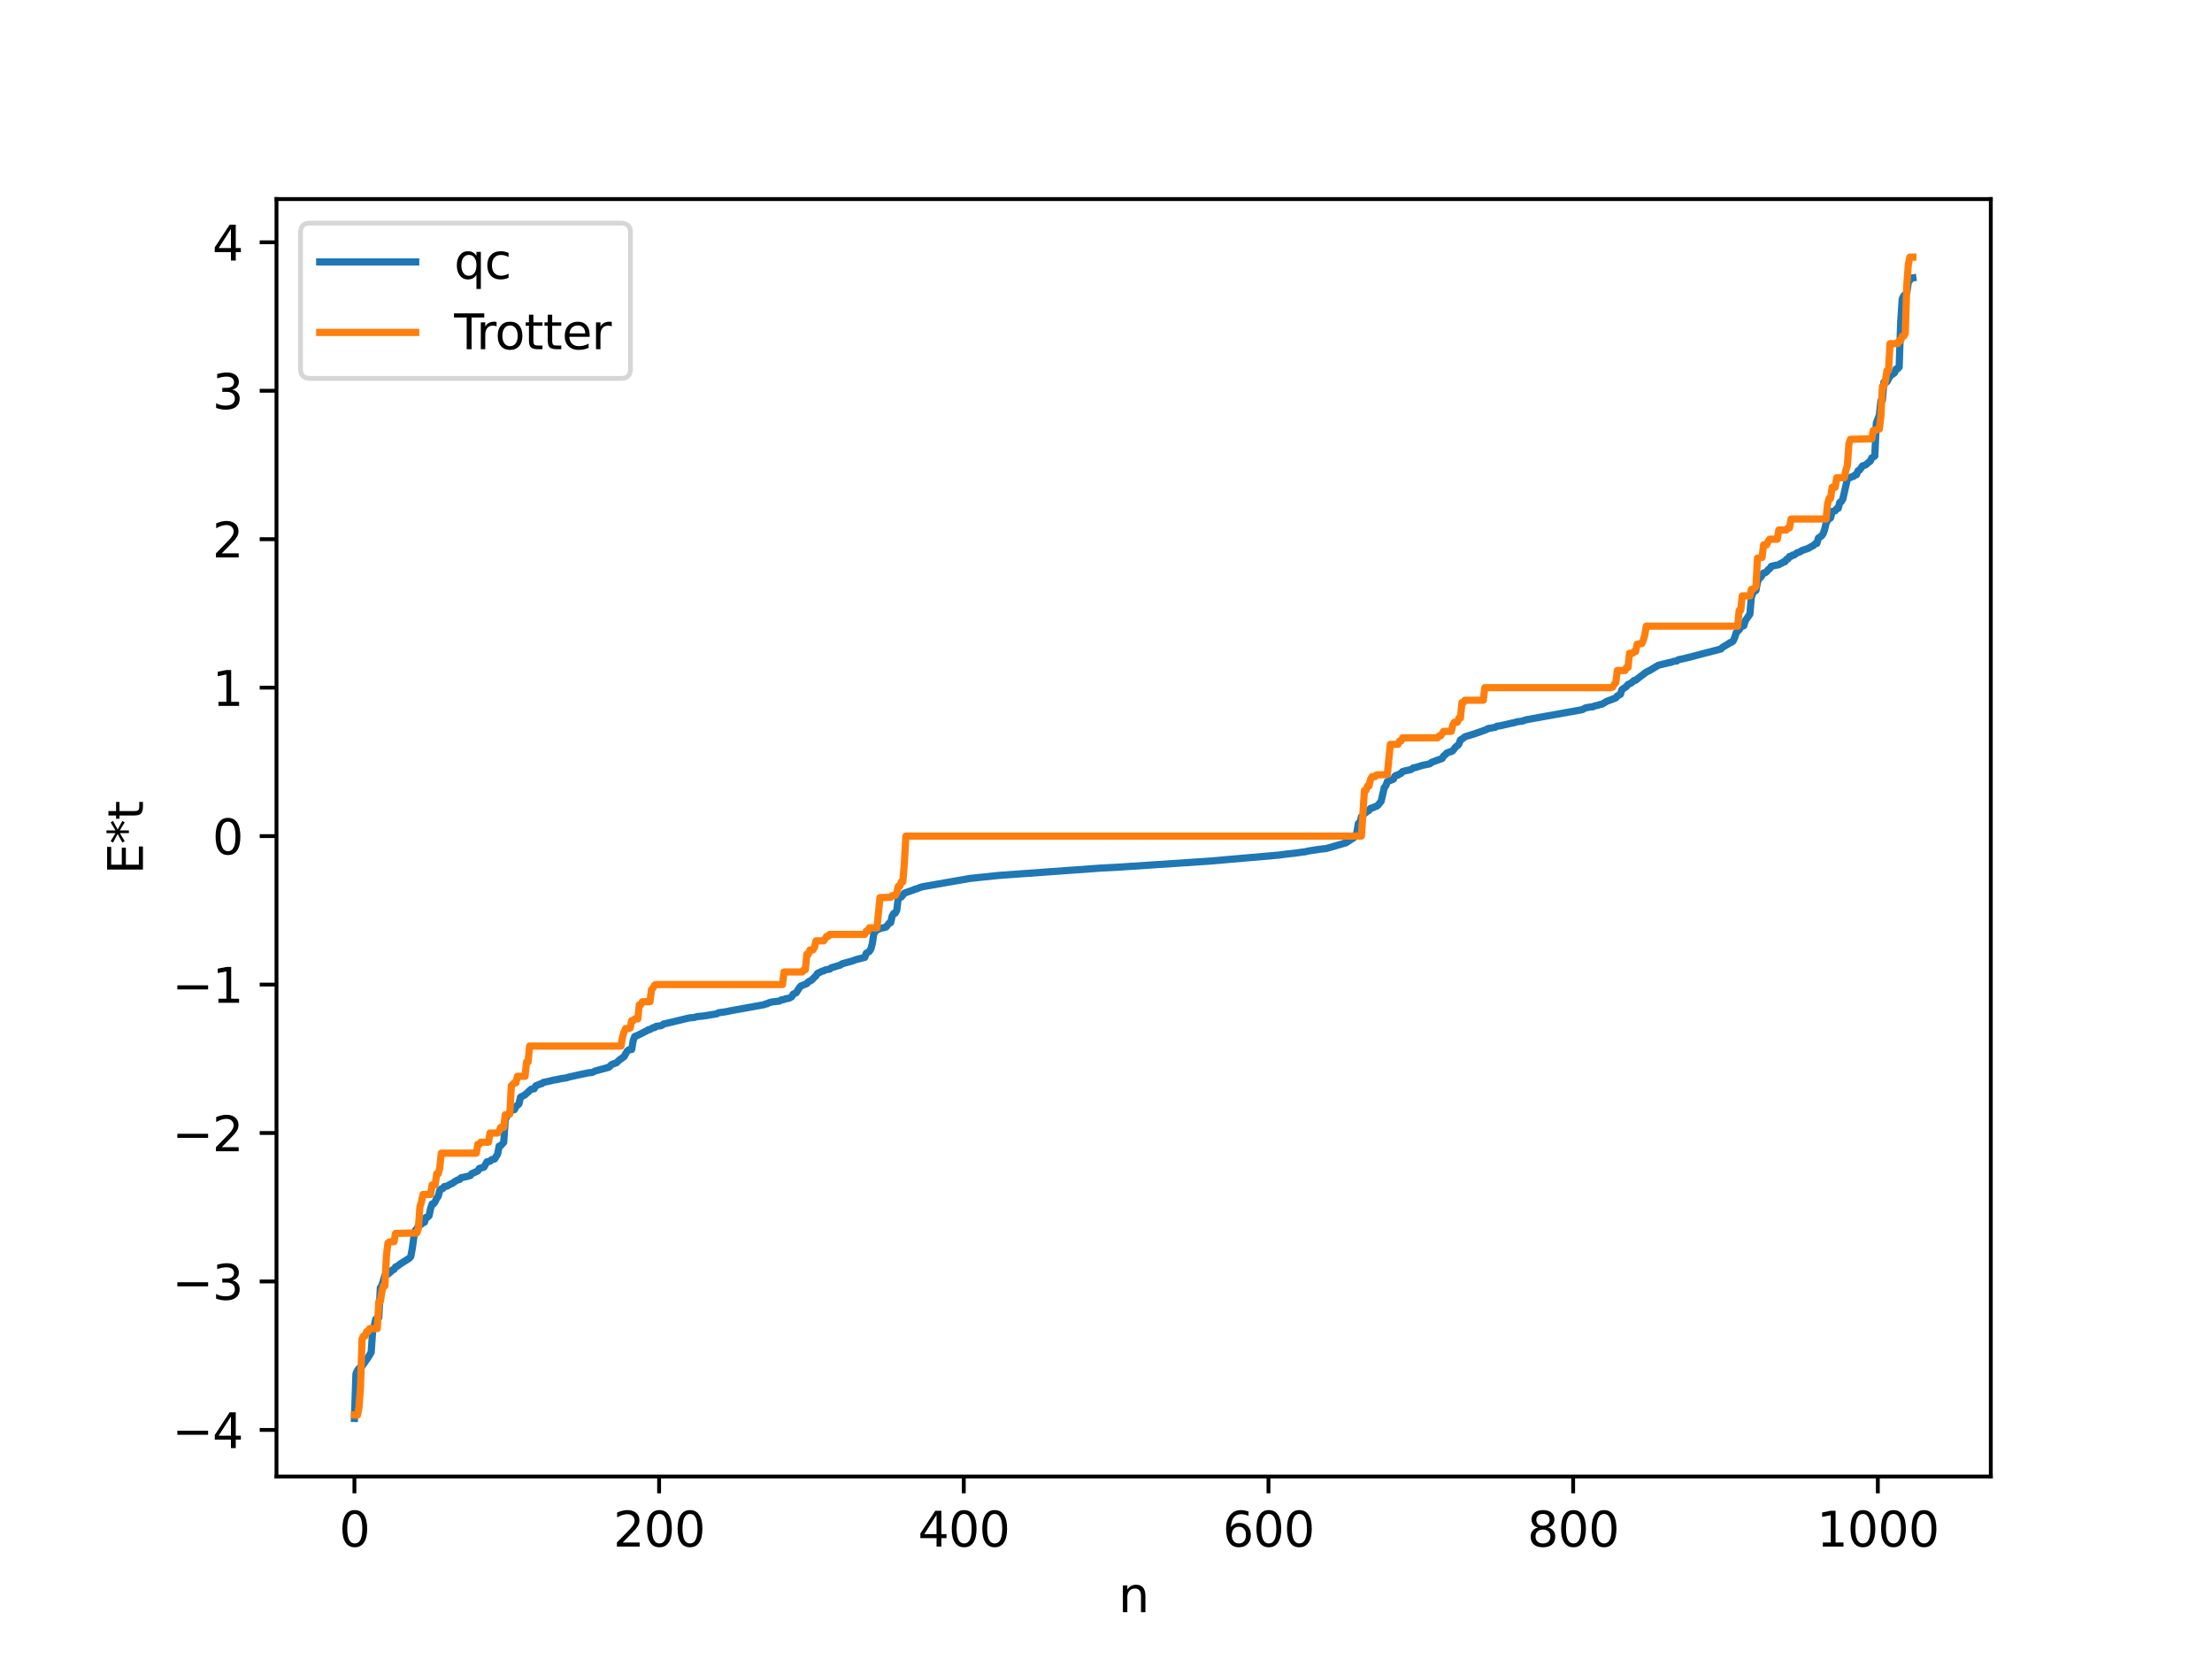 <?xml version="1.0" encoding="utf-8" standalone="no"?>
<!DOCTYPE svg PUBLIC "-//W3C//DTD SVG 1.1//EN"
  "http://www.w3.org/Graphics/SVG/1.1/DTD/svg11.dtd">
<svg xmlns:xlink="http://www.w3.org/1999/xlink" width="460.8pt" height="345.6pt" viewBox="0 0 460.8 345.6" xmlns="http://www.w3.org/2000/svg" version="1.1">
 <defs>
  <style type="text/css">*{stroke-linejoin: round; stroke-linecap: butt}</style>
 </defs>
 <g id="figure_1">
  <g id="patch_1">
   <path d="M 0 345.6 
L 460.8 345.6 
L 460.8 0 
L 0 0 
z
" style="fill: #ffffff"/>
  </g>
  <g id="axes_1">
   <g id="patch_2">
    <path d="M 57.6 307.584 
L 414.72 307.584 
L 414.72 41.472 
L 57.6 41.472 
z
" style="fill: #ffffff"/>
   </g>
   <g id="matplotlib.axis_1">
    <g id="xtick_1">
     <g id="line2d_1">
      <defs>
       <path id="ma7401e95fd" d="M 0 0 
L 0 3.5 
" style="stroke: #000000; stroke-width: 0.8"/>
      </defs>
      <g>
       <use xlink:href="#ma7401e95fd" x="73.833" y="307.584" style="stroke: #000000; stroke-width: 0.8"/>
      </g>
     </g>
     <g id="text_1">
      <!-- 0 -->
      <g transform="translate(70.651 322.182) scale(0.1 -0.1)">
       <defs>
        <path id="DejaVuSans-30" d="M 2034 4250 
Q 1547 4250 1301 3770 
Q 1056 3291 1056 2328 
Q 1056 1369 1301 889 
Q 1547 409 2034 409 
Q 2525 409 2770 889 
Q 3016 1369 3016 2328 
Q 3016 3291 2770 3770 
Q 2525 4250 2034 4250 
z
M 2034 4750 
Q 2819 4750 3233 4129 
Q 3647 3509 3647 2328 
Q 3647 1150 3233 529 
Q 2819 -91 2034 -91 
Q 1250 -91 836 529 
Q 422 1150 422 2328 
Q 422 3509 836 4129 
Q 1250 4750 2034 4750 
z
" transform="scale(0.016)"/>
       </defs>
       <use xlink:href="#DejaVuSans-30"/>
      </g>
     </g>
    </g>
    <g id="xtick_2">
     <g id="line2d_2">
      <g>
       <use xlink:href="#ma7401e95fd" x="137.304" y="307.584" style="stroke: #000000; stroke-width: 0.8"/>
      </g>
     </g>
     <g id="text_2">
      <!-- 200 -->
      <g transform="translate(127.76 322.182) scale(0.1 -0.1)">
       <defs>
        <path id="DejaVuSans-32" d="M 1228 531 
L 3431 531 
L 3431 0 
L 469 0 
L 469 531 
Q 828 903 1448 1529 
Q 2069 2156 2228 2338 
Q 2531 2678 2651 2914 
Q 2772 3150 2772 3378 
Q 2772 3750 2511 3984 
Q 2250 4219 1831 4219 
Q 1534 4219 1204 4116 
Q 875 4013 500 3803 
L 500 4441 
Q 881 4594 1212 4672 
Q 1544 4750 1819 4750 
Q 2544 4750 2975 4387 
Q 3406 4025 3406 3419 
Q 3406 3131 3298 2873 
Q 3191 2616 2906 2266 
Q 2828 2175 2409 1742 
Q 1991 1309 1228 531 
z
" transform="scale(0.016)"/>
       </defs>
       <use xlink:href="#DejaVuSans-32"/>
       <use xlink:href="#DejaVuSans-30" x="63.623"/>
       <use xlink:href="#DejaVuSans-30" x="127.246"/>
      </g>
     </g>
    </g>
    <g id="xtick_3">
     <g id="line2d_3">
      <g>
       <use xlink:href="#ma7401e95fd" x="200.775" y="307.584" style="stroke: #000000; stroke-width: 0.8"/>
      </g>
     </g>
     <g id="text_3">
      <!-- 400 -->
      <g transform="translate(191.231 322.182) scale(0.1 -0.1)">
       <defs>
        <path id="DejaVuSans-34" d="M 2419 4116 
L 825 1625 
L 2419 1625 
L 2419 4116 
z
M 2253 4666 
L 3047 4666 
L 3047 1625 
L 3713 1625 
L 3713 1100 
L 3047 1100 
L 3047 0 
L 2419 0 
L 2419 1100 
L 313 1100 
L 313 1709 
L 2253 4666 
z
" transform="scale(0.016)"/>
       </defs>
       <use xlink:href="#DejaVuSans-34"/>
       <use xlink:href="#DejaVuSans-30" x="63.623"/>
       <use xlink:href="#DejaVuSans-30" x="127.246"/>
      </g>
     </g>
    </g>
    <g id="xtick_4">
     <g id="line2d_4">
      <g>
       <use xlink:href="#ma7401e95fd" x="264.246" y="307.584" style="stroke: #000000; stroke-width: 0.8"/>
      </g>
     </g>
     <g id="text_4">
      <!-- 600 -->
      <g transform="translate(254.702 322.182) scale(0.1 -0.1)">
       <defs>
        <path id="DejaVuSans-36" d="M 2113 2584 
Q 1688 2584 1439 2293 
Q 1191 2003 1191 1497 
Q 1191 994 1439 701 
Q 1688 409 2113 409 
Q 2538 409 2786 701 
Q 3034 994 3034 1497 
Q 3034 2003 2786 2293 
Q 2538 2584 2113 2584 
z
M 3366 4563 
L 3366 3988 
Q 3128 4100 2886 4159 
Q 2644 4219 2406 4219 
Q 1781 4219 1451 3797 
Q 1122 3375 1075 2522 
Q 1259 2794 1537 2939 
Q 1816 3084 2150 3084 
Q 2853 3084 3261 2657 
Q 3669 2231 3669 1497 
Q 3669 778 3244 343 
Q 2819 -91 2113 -91 
Q 1303 -91 875 529 
Q 447 1150 447 2328 
Q 447 3434 972 4092 
Q 1497 4750 2381 4750 
Q 2619 4750 2861 4703 
Q 3103 4656 3366 4563 
z
" transform="scale(0.016)"/>
       </defs>
       <use xlink:href="#DejaVuSans-36"/>
       <use xlink:href="#DejaVuSans-30" x="63.623"/>
       <use xlink:href="#DejaVuSans-30" x="127.246"/>
      </g>
     </g>
    </g>
    <g id="xtick_5">
     <g id="line2d_5">
      <g>
       <use xlink:href="#ma7401e95fd" x="327.717" y="307.584" style="stroke: #000000; stroke-width: 0.8"/>
      </g>
     </g>
     <g id="text_5">
      <!-- 800 -->
      <g transform="translate(318.173 322.182) scale(0.1 -0.1)">
       <defs>
        <path id="DejaVuSans-38" d="M 2034 2216 
Q 1584 2216 1326 1975 
Q 1069 1734 1069 1313 
Q 1069 891 1326 650 
Q 1584 409 2034 409 
Q 2484 409 2743 651 
Q 3003 894 3003 1313 
Q 3003 1734 2745 1975 
Q 2488 2216 2034 2216 
z
M 1403 2484 
Q 997 2584 770 2862 
Q 544 3141 544 3541 
Q 544 4100 942 4425 
Q 1341 4750 2034 4750 
Q 2731 4750 3128 4425 
Q 3525 4100 3525 3541 
Q 3525 3141 3298 2862 
Q 3072 2584 2669 2484 
Q 3125 2378 3379 2068 
Q 3634 1759 3634 1313 
Q 3634 634 3220 271 
Q 2806 -91 2034 -91 
Q 1263 -91 848 271 
Q 434 634 434 1313 
Q 434 1759 690 2068 
Q 947 2378 1403 2484 
z
M 1172 3481 
Q 1172 3119 1398 2916 
Q 1625 2713 2034 2713 
Q 2441 2713 2670 2916 
Q 2900 3119 2900 3481 
Q 2900 3844 2670 4047 
Q 2441 4250 2034 4250 
Q 1625 4250 1398 4047 
Q 1172 3844 1172 3481 
z
" transform="scale(0.016)"/>
       </defs>
       <use xlink:href="#DejaVuSans-38"/>
       <use xlink:href="#DejaVuSans-30" x="63.623"/>
       <use xlink:href="#DejaVuSans-30" x="127.246"/>
      </g>
     </g>
    </g>
    <g id="xtick_6">
     <g id="line2d_6">
      <g>
       <use xlink:href="#ma7401e95fd" x="391.188" y="307.584" style="stroke: #000000; stroke-width: 0.8"/>
      </g>
     </g>
     <g id="text_6">
      <!-- 1000 -->
      <g transform="translate(378.463 322.182) scale(0.1 -0.1)">
       <defs>
        <path id="DejaVuSans-31" d="M 794 531 
L 1825 531 
L 1825 4091 
L 703 3866 
L 703 4441 
L 1819 4666 
L 2450 4666 
L 2450 531 
L 3481 531 
L 3481 0 
L 794 0 
L 794 531 
z
" transform="scale(0.016)"/>
       </defs>
       <use xlink:href="#DejaVuSans-31"/>
       <use xlink:href="#DejaVuSans-30" x="63.623"/>
       <use xlink:href="#DejaVuSans-30" x="127.246"/>
       <use xlink:href="#DejaVuSans-30" x="190.869"/>
      </g>
     </g>
    </g>
    <g id="text_7">
     <!-- n -->
     <g transform="translate(232.991 335.861) scale(0.1 -0.1)">
      <defs>
       <path id="DejaVuSans-6e" d="M 3513 2113 
L 3513 0 
L 2938 0 
L 2938 2094 
Q 2938 2591 2744 2837 
Q 2550 3084 2163 3084 
Q 1697 3084 1428 2787 
Q 1159 2491 1159 1978 
L 1159 0 
L 581 0 
L 581 3500 
L 1159 3500 
L 1159 2956 
Q 1366 3272 1645 3428 
Q 1925 3584 2291 3584 
Q 2894 3584 3203 3211 
Q 3513 2838 3513 2113 
z
" transform="scale(0.016)"/>
      </defs>
      <use xlink:href="#DejaVuSans-6e"/>
     </g>
    </g>
   </g>
   <g id="matplotlib.axis_2">
    <g id="ytick_1">
     <g id="line2d_7">
      <defs>
       <path id="mbc1fc4cd4c" d="M 0 0 
L -3.5 0 
" style="stroke: #000000; stroke-width: 0.8"/>
      </defs>
      <g>
       <use xlink:href="#mbc1fc4cd4c" x="57.6" y="297.876" style="stroke: #000000; stroke-width: 0.8"/>
      </g>
     </g>
     <g id="text_8">
      <!-- −4 -->
      <g transform="translate(35.858 301.675) scale(0.1 -0.1)">
       <defs>
        <path id="DejaVuSans-2212" d="M 678 2272 
L 4684 2272 
L 4684 1741 
L 678 1741 
L 678 2272 
z
" transform="scale(0.016)"/>
       </defs>
       <use xlink:href="#DejaVuSans-2212"/>
       <use xlink:href="#DejaVuSans-34" x="83.789"/>
      </g>
     </g>
    </g>
    <g id="ytick_2">
     <g id="line2d_8">
      <g>
       <use xlink:href="#mbc1fc4cd4c" x="57.6" y="266.951" style="stroke: #000000; stroke-width: 0.8"/>
      </g>
     </g>
     <g id="text_9">
      <!-- −3 -->
      <g transform="translate(35.858 270.75) scale(0.1 -0.1)">
       <defs>
        <path id="DejaVuSans-33" d="M 2597 2516 
Q 3050 2419 3304 2112 
Q 3559 1806 3559 1356 
Q 3559 666 3084 287 
Q 2609 -91 1734 -91 
Q 1441 -91 1130 -33 
Q 819 25 488 141 
L 488 750 
Q 750 597 1062 519 
Q 1375 441 1716 441 
Q 2309 441 2620 675 
Q 2931 909 2931 1356 
Q 2931 1769 2642 2001 
Q 2353 2234 1838 2234 
L 1294 2234 
L 1294 2753 
L 1863 2753 
Q 2328 2753 2575 2939 
Q 2822 3125 2822 3475 
Q 2822 3834 2567 4026 
Q 2313 4219 1838 4219 
Q 1578 4219 1281 4162 
Q 984 4106 628 3988 
L 628 4550 
Q 988 4650 1302 4700 
Q 1616 4750 1894 4750 
Q 2613 4750 3031 4423 
Q 3450 4097 3450 3541 
Q 3450 3153 3228 2886 
Q 3006 2619 2597 2516 
z
" transform="scale(0.016)"/>
       </defs>
       <use xlink:href="#DejaVuSans-2212"/>
       <use xlink:href="#DejaVuSans-33" x="83.789"/>
      </g>
     </g>
    </g>
    <g id="ytick_3">
     <g id="line2d_9">
      <g>
       <use xlink:href="#mbc1fc4cd4c" x="57.6" y="236.026" style="stroke: #000000; stroke-width: 0.8"/>
      </g>
     </g>
     <g id="text_10">
      <!-- −2 -->
      <g transform="translate(35.858 239.825) scale(0.1 -0.1)">
       <use xlink:href="#DejaVuSans-2212"/>
       <use xlink:href="#DejaVuSans-32" x="83.789"/>
      </g>
     </g>
    </g>
    <g id="ytick_4">
     <g id="line2d_10">
      <g>
       <use xlink:href="#mbc1fc4cd4c" x="57.6" y="205.101" style="stroke: #000000; stroke-width: 0.8"/>
      </g>
     </g>
     <g id="text_11">
      <!-- −1 -->
      <g transform="translate(35.858 208.9) scale(0.1 -0.1)">
       <use xlink:href="#DejaVuSans-2212"/>
       <use xlink:href="#DejaVuSans-31" x="83.789"/>
      </g>
     </g>
    </g>
    <g id="ytick_5">
     <g id="line2d_11">
      <g>
       <use xlink:href="#mbc1fc4cd4c" x="57.6" y="174.175" style="stroke: #000000; stroke-width: 0.8"/>
      </g>
     </g>
     <g id="text_12">
      <!-- 0 -->
      <g transform="translate(44.237 177.975) scale(0.1 -0.1)">
       <use xlink:href="#DejaVuSans-30"/>
      </g>
     </g>
    </g>
    <g id="ytick_6">
     <g id="line2d_12">
      <g>
       <use xlink:href="#mbc1fc4cd4c" x="57.6" y="143.25" style="stroke: #000000; stroke-width: 0.8"/>
      </g>
     </g>
     <g id="text_13">
      <!-- 1 -->
      <g transform="translate(44.237 147.049) scale(0.1 -0.1)">
       <use xlink:href="#DejaVuSans-31"/>
      </g>
     </g>
    </g>
    <g id="ytick_7">
     <g id="line2d_13">
      <g>
       <use xlink:href="#mbc1fc4cd4c" x="57.6" y="112.325" style="stroke: #000000; stroke-width: 0.8"/>
      </g>
     </g>
     <g id="text_14">
      <!-- 2 -->
      <g transform="translate(44.237 116.124) scale(0.1 -0.1)">
       <use xlink:href="#DejaVuSans-32"/>
      </g>
     </g>
    </g>
    <g id="ytick_8">
     <g id="line2d_14">
      <g>
       <use xlink:href="#mbc1fc4cd4c" x="57.6" y="81.4" style="stroke: #000000; stroke-width: 0.8"/>
      </g>
     </g>
     <g id="text_15">
      <!-- 3 -->
      <g transform="translate(44.237 85.199) scale(0.1 -0.1)">
       <use xlink:href="#DejaVuSans-33"/>
      </g>
     </g>
    </g>
    <g id="ytick_9">
     <g id="line2d_15">
      <g>
       <use xlink:href="#mbc1fc4cd4c" x="57.6" y="50.475" style="stroke: #000000; stroke-width: 0.8"/>
      </g>
     </g>
     <g id="text_16">
      <!-- 4 -->
      <g transform="translate(44.237 54.274) scale(0.1 -0.1)">
       <use xlink:href="#DejaVuSans-34"/>
      </g>
     </g>
    </g>
    <g id="text_17">
     <!-- E*t -->
     <g transform="translate(29.778 182.148) rotate(-90) scale(0.1 -0.1)">
      <defs>
       <path id="DejaVuSans-45" d="M 628 4666 
L 3578 4666 
L 3578 4134 
L 1259 4134 
L 1259 2753 
L 3481 2753 
L 3481 2222 
L 1259 2222 
L 1259 531 
L 3634 531 
L 3634 0 
L 628 0 
L 628 4666 
z
" transform="scale(0.016)"/>
       <path id="DejaVuSans-2a" d="M 3009 3897 
L 1888 3291 
L 3009 2681 
L 2828 2375 
L 1778 3009 
L 1778 1831 
L 1422 1831 
L 1422 3009 
L 372 2375 
L 191 2681 
L 1313 3291 
L 191 3897 
L 372 4206 
L 1422 3572 
L 1422 4750 
L 1778 4750 
L 1778 3572 
L 2828 4206 
L 3009 3897 
z
" transform="scale(0.016)"/>
       <path id="DejaVuSans-74" d="M 1172 4494 
L 1172 3500 
L 2356 3500 
L 2356 3053 
L 1172 3053 
L 1172 1153 
Q 1172 725 1289 603 
Q 1406 481 1766 481 
L 2356 481 
L 2356 0 
L 1766 0 
Q 1100 0 847 248 
Q 594 497 594 1153 
L 594 3053 
L 172 3053 
L 172 3500 
L 594 3500 
L 594 4494 
L 1172 4494 
z
" transform="scale(0.016)"/>
      </defs>
      <use xlink:href="#DejaVuSans-45"/>
      <use xlink:href="#DejaVuSans-2a" x="63.184"/>
      <use xlink:href="#DejaVuSans-74" x="113.184"/>
     </g>
    </g>
   </g>
   <g id="line2d_16">
    <path d="M 73.833 295.488 
L 74.15 286.191 
L 74.467 285.471 
L 74.785 285.058 
L 75.42 284.597 
L 76.689 282.783 
L 77.324 281.708 
L 77.641 277.12 
L 77.958 276.187 
L 78.276 274.816 
L 78.593 274.565 
L 78.91 274.486 
L 79.228 268.271 
L 79.545 267.822 
L 80.18 265.671 
L 80.497 265.465 
L 80.815 265.424 
L 81.449 264.897 
L 81.767 264.529 
L 82.084 264.445 
L 82.401 263.923 
L 82.719 263.804 
L 83.353 263.323 
L 85.258 262.12 
L 85.575 261.738 
L 85.892 260.068 
L 86.21 257.753 
L 86.527 256.304 
L 86.844 256.008 
L 87.162 255.3 
L 87.479 255.244 
L 88.114 254.732 
L 88.431 254.615 
L 88.748 253.603 
L 89.066 253.561 
L 89.383 253.262 
L 89.7 251.754 
L 90.018 250.797 
L 90.335 250.769 
L 90.653 250.307 
L 90.97 249.621 
L 91.287 249.228 
L 91.605 248.015 
L 91.922 247.676 
L 92.239 247.601 
L 92.557 247.178 
L 93.191 247.068 
L 93.826 246.674 
L 94.143 246.583 
L 94.778 246.12 
L 95.413 245.768 
L 95.73 245.723 
L 96.048 245.347 
L 97.317 245.086 
L 97.952 244.899 
L 98.269 244.505 
L 99.539 243.931 
L 99.856 243.401 
L 100.808 243.146 
L 101.443 242.017 
L 102.077 241.922 
L 102.395 241.582 
L 103.029 241.444 
L 103.664 240.418 
L 103.981 238.755 
L 104.299 238.674 
L 104.934 237.965 
L 105.251 233.324 
L 105.568 232.576 
L 106.52 231.31 
L 107.155 231.161 
L 107.472 230.54 
L 108.107 229.956 
L 108.424 228.573 
L 109.377 228.062 
L 110.646 226.9 
L 111.281 226.817 
L 111.598 226.211 
L 112.55 225.809 
L 112.867 225.752 
L 113.185 225.487 
L 114.454 225.22 
L 115.406 224.988 
L 116.041 224.89 
L 116.993 224.676 
L 117.945 224.551 
L 118.58 224.352 
L 120.801 223.858 
L 122.705 223.466 
L 123.34 223.426 
L 123.975 223.11 
L 126.831 222.328 
L 127.466 221.728 
L 128.418 221.401 
L 129.053 220.796 
L 130.005 220.12 
L 130.639 218.993 
L 130.957 218.713 
L 131.591 218.626 
L 131.909 216.746 
L 132.226 215.926 
L 132.861 215.674 
L 134.765 214.714 
L 135.082 214.5 
L 135.4 214.47 
L 136.034 214.08 
L 136.352 214.066 
L 136.669 213.808 
L 137.621 213.677 
L 137.939 213.574 
L 138.256 213.306 
L 138.891 213.178 
L 143.651 212.031 
L 144.603 211.963 
L 145.238 211.769 
L 146.507 211.658 
L 149.363 211.193 
L 149.681 210.977 
L 151.267 210.755 
L 151.902 210.615 
L 152.854 210.437 
L 157.297 209.636 
L 157.932 209.522 
L 159.201 209.292 
L 159.519 209.126 
L 159.836 209.099 
L 160.153 208.901 
L 160.788 208.73 
L 162.375 208.543 
L 162.692 208.313 
L 163.327 208.227 
L 163.644 208.049 
L 164.279 207.983 
L 164.914 207.66 
L 165.231 207.102 
L 165.866 206.818 
L 166.5 205.806 
L 166.818 205.42 
L 168.087 204.886 
L 168.405 204.518 
L 169.039 204.205 
L 169.991 203.256 
L 170.309 202.766 
L 170.943 202.486 
L 171.261 202.306 
L 171.578 202.27 
L 171.896 202.054 
L 172.848 201.888 
L 173.165 201.607 
L 175.069 201.042 
L 175.386 200.792 
L 177.608 200.176 
L 178.243 199.922 
L 180.147 199.443 
L 180.464 198.567 
L 181.099 198.196 
L 181.416 197.702 
L 181.734 196.513 
L 182.051 194.396 
L 182.686 193.691 
L 183.32 193.437 
L 184.59 193.111 
L 185.224 192.314 
L 185.542 192.196 
L 185.859 190.826 
L 186.177 190.295 
L 186.494 190.23 
L 186.811 189.626 
L 187.129 187.067 
L 187.763 186.858 
L 188.398 186.059 
L 190.302 185.387 
L 190.62 185.218 
L 190.937 185.179 
L 191.572 184.909 
L 192.206 184.717 
L 202.044 182.997 
L 204.266 182.759 
L 208.074 182.366 
L 229.337 180.837 
L 233.462 180.615 
L 251.869 179.394 
L 266.467 178.125 
L 267.737 177.95 
L 270.276 177.657 
L 271.545 177.473 
L 271.862 177.452 
L 272.497 177.287 
L 274.719 176.939 
L 276.305 176.761 
L 280.431 175.552 
L 282.335 174.282 
L 282.653 173.379 
L 282.97 171.53 
L 283.287 171.513 
L 283.605 170.133 
L 283.922 169.916 
L 284.239 169.424 
L 284.557 169.255 
L 284.874 168.959 
L 285.191 168.825 
L 285.509 168.394 
L 286.143 168.224 
L 286.461 168.015 
L 286.778 167.961 
L 287.096 167.697 
L 287.73 166.891 
L 288.365 164.068 
L 288.682 163.714 
L 289 162.823 
L 290.269 162.335 
L 290.586 161.679 
L 290.904 161.489 
L 291.221 161.478 
L 291.539 161.221 
L 291.856 161.11 
L 292.173 160.736 
L 292.808 160.559 
L 293.76 160.365 
L 294.077 160.244 
L 294.395 159.972 
L 295.029 159.843 
L 296.299 159.447 
L 297.568 159.184 
L 297.886 159.108 
L 298.203 158.811 
L 300.424 158.008 
L 300.742 157.471 
L 301.059 157.248 
L 301.377 156.881 
L 302.011 156.632 
L 302.329 156.578 
L 302.646 156.377 
L 303.281 155.542 
L 303.598 155.365 
L 303.915 155.002 
L 304.233 154.154 
L 304.867 153.744 
L 305.185 153.477 
L 307.089 152.895 
L 309.628 151.993 
L 309.945 151.783 
L 311.532 151.497 
L 311.849 151.282 
L 312.484 151.208 
L 315.023 150.617 
L 315.34 150.581 
L 315.975 150.371 
L 316.927 150.248 
L 317.244 150.203 
L 317.562 150.035 
L 318.196 149.89 
L 329.621 147.838 
L 330.256 147.478 
L 331.208 147.296 
L 331.843 147.237 
L 332.16 147.066 
L 332.795 146.939 
L 333.429 146.736 
L 333.747 146.689 
L 334.699 146.105 
L 335.651 145.756 
L 336.603 145.384 
L 336.92 144.974 
L 337.555 144.656 
L 337.872 143.666 
L 338.824 142.998 
L 339.142 142.588 
L 339.777 142.309 
L 340.411 141.753 
L 340.729 141.724 
L 341.363 141.209 
L 342.95 140.006 
L 343.585 139.706 
L 345.489 138.576 
L 347.71 138.033 
L 348.028 137.999 
L 348.662 137.766 
L 349.297 137.699 
L 349.615 137.439 
L 350.249 137.313 
L 351.519 137.017 
L 352.788 136.689 
L 358.5 135.197 
L 358.818 134.859 
L 360.087 134.104 
L 360.405 133.862 
L 360.722 133.794 
L 361.039 133.544 
L 361.357 132.855 
L 361.674 131.802 
L 362.309 131.171 
L 362.626 130.611 
L 363.261 130.346 
L 363.578 129.304 
L 364.53 127.94 
L 364.848 124.314 
L 365.165 123.573 
L 365.482 123.133 
L 365.8 122.984 
L 366.117 121.267 
L 366.434 120.482 
L 366.752 120.302 
L 367.386 119.35 
L 367.704 119.323 
L 368.021 119.108 
L 368.339 118.666 
L 368.656 118.477 
L 368.973 117.99 
L 369.608 117.822 
L 370.56 117.647 
L 370.877 117.408 
L 371.195 117.32 
L 371.512 117.043 
L 371.829 117.036 
L 372.147 116.521 
L 372.464 116.447 
L 372.781 115.919 
L 373.099 115.908 
L 373.416 115.636 
L 373.734 115.63 
L 374.368 115.157 
L 375.003 114.953 
L 375.32 114.701 
L 376.59 114.281 
L 377.859 113.575 
L 378.177 113.23 
L 378.494 113.201 
L 378.811 112.088 
L 379.446 111.657 
L 379.763 111.227 
L 380.081 110.399 
L 380.398 109.052 
L 380.715 108.338 
L 381.35 107.876 
L 381.667 106.562 
L 382.302 106.408 
L 382.62 105.965 
L 382.937 105.9 
L 383.254 104.664 
L 383.572 104.494 
L 383.889 103.961 
L 384.524 101.223 
L 384.841 99.811 
L 385.158 99.558 
L 385.476 99.491 
L 385.793 99.3 
L 386.11 99.251 
L 386.428 98.939 
L 386.745 98.885 
L 387.062 98.062 
L 387.38 97.92 
L 388.015 97.042 
L 388.649 96.856 
L 389.284 96.302 
L 389.601 96.079 
L 389.919 95.389 
L 390.553 95.004 
L 390.871 88.128 
L 391.505 86.448 
L 391.823 83.493 
L 392.14 83.357 
L 392.458 79.591 
L 393.092 79.529 
L 393.727 78.345 
L 394.362 77.898 
L 394.679 77.638 
L 394.996 76.858 
L 395.314 76.813 
L 395.631 76.469 
L 395.948 67.085 
L 396.266 62.277 
L 396.583 61.621 
L 397.218 61.014 
L 397.535 58.814 
L 398.17 57.918 
L 398.487 57.875 
L 398.487 57.875 
" clip-path="url(#p81a6d24687)" style="fill: none; stroke: #1f77b4; stroke-width: 1.5; stroke-linecap: square"/>
   </g>
   <g id="line2d_17">
    <path d="M 73.833 294.783 
L 74.467 294.783 
L 74.785 293.178 
L 75.102 288.882 
L 75.42 278.921 
L 75.737 278.31 
L 76.054 278.31 
L 76.372 277.408 
L 76.689 277.408 
L 77.006 276.769 
L 78.593 276.769 
L 78.91 271.15 
L 79.228 271.15 
L 79.545 269.115 
L 79.862 267.859 
L 80.18 267.859 
L 80.497 261.645 
L 80.815 258.959 
L 81.132 258.72 
L 82.084 258.669 
L 82.401 256.938 
L 86.844 256.84 
L 87.162 255.892 
L 87.479 251.389 
L 87.796 250.394 
L 88.114 248.835 
L 89.7 248.835 
L 90.018 246.843 
L 90.653 246.843 
L 90.97 244.53 
L 91.287 244.53 
L 91.605 243.325 
L 91.922 240.224 
L 99.221 240.224 
L 99.539 238.377 
L 99.856 238.377 
L 100.173 237.94 
L 101.76 237.94 
L 102.077 236.026 
L 103.664 236.026 
L 103.981 235.594 
L 104.299 234.847 
L 104.934 234.847 
L 105.251 232.221 
L 105.568 232.221 
L 105.886 232.089 
L 106.203 232.089 
L 106.52 226.163 
L 107.155 225.578 
L 107.472 225.578 
L 107.79 224.213 
L 109.377 224.213 
L 109.694 221.218 
L 110.011 221.218 
L 110.329 217.91 
L 129.37 217.91 
L 129.687 216.03 
L 130.005 214.946 
L 130.322 214.262 
L 130.957 214.262 
L 131.274 214.149 
L 131.591 212.611 
L 131.909 212.611 
L 132.226 212.26 
L 132.861 212.26 
L 133.178 209.299 
L 133.496 209.299 
L 133.813 208.679 
L 135.4 208.679 
L 135.717 206.155 
L 136.034 205.814 
L 136.352 205.244 
L 136.669 205.101 
L 163.01 205.101 
L 163.327 202.48 
L 167.135 202.48 
L 167.453 202.001 
L 167.77 202.001 
L 168.087 198.758 
L 168.405 198.758 
L 168.722 197.893 
L 169.357 197.893 
L 169.674 197.334 
L 169.991 195.996 
L 171.578 195.996 
L 172.213 195.053 
L 172.53 195.053 
L 172.848 194.653 
L 180.147 194.653 
L 180.464 193.964 
L 180.781 193.964 
L 181.099 193.288 
L 182.686 193.288 
L 183.32 186.985 
L 185.542 186.929 
L 185.859 186.563 
L 186.494 186.563 
L 186.811 186.009 
L 187.129 184.623 
L 187.446 184.623 
L 187.763 183.684 
L 188.081 183.684 
L 188.398 179.765 
L 188.715 174.175 
L 283.605 174.175 
L 284.239 164.666 
L 284.557 164.666 
L 284.874 163.727 
L 285.191 163.727 
L 285.509 162.341 
L 285.826 161.788 
L 286.461 161.788 
L 286.778 161.422 
L 289 161.366 
L 289.634 155.063 
L 291.221 155.063 
L 291.539 154.387 
L 291.856 154.387 
L 292.173 153.698 
L 299.472 153.698 
L 299.79 153.298 
L 300.107 153.298 
L 300.742 152.355 
L 302.329 152.355 
L 302.646 151.017 
L 302.963 150.458 
L 303.598 150.458 
L 303.915 149.592 
L 304.233 149.592 
L 304.55 146.349 
L 304.867 146.349 
L 305.185 145.871 
L 308.993 145.871 
L 309.31 143.25 
L 335.651 143.25 
L 335.968 143.107 
L 336.286 142.537 
L 336.603 142.196 
L 336.92 139.671 
L 338.507 139.671 
L 338.824 139.051 
L 339.142 139.051 
L 339.459 136.091 
L 340.094 136.091 
L 340.411 135.739 
L 340.729 135.739 
L 341.046 134.202 
L 341.681 134.089 
L 341.998 134.089 
L 342.315 133.405 
L 342.633 132.321 
L 342.95 130.441 
L 361.991 130.441 
L 362.309 127.132 
L 362.626 127.132 
L 362.943 124.138 
L 364.53 124.138 
L 364.848 122.773 
L 365.165 122.773 
L 365.8 122.188 
L 366.117 116.262 
L 366.434 116.262 
L 366.752 116.129 
L 367.069 116.129 
L 367.386 113.504 
L 368.021 113.504 
L 368.339 112.757 
L 368.656 112.325 
L 370.243 112.325 
L 370.56 110.41 
L 372.147 110.41 
L 372.464 109.974 
L 372.781 109.974 
L 373.099 108.126 
L 380.398 108.126 
L 380.715 105.026 
L 381.033 103.821 
L 381.35 103.821 
L 381.667 101.507 
L 382.302 101.507 
L 382.62 99.516 
L 384.206 99.516 
L 384.524 97.957 
L 384.841 96.961 
L 385.158 92.459 
L 385.476 91.511 
L 389.919 91.412 
L 390.236 89.681 
L 391.505 89.392 
L 391.823 86.706 
L 392.14 80.492 
L 392.458 80.492 
L 392.775 79.235 
L 393.092 77.201 
L 393.41 77.201 
L 393.727 71.582 
L 395.314 71.582 
L 395.631 70.943 
L 395.948 70.943 
L 396.266 70.04 
L 396.583 70.04 
L 396.9 69.429 
L 397.218 59.468 
L 397.535 55.173 
L 397.853 53.568 
L 398.487 53.568 
L 398.487 53.568 
" clip-path="url(#p81a6d24687)" style="fill: none; stroke: #ff7f0e; stroke-width: 1.5; stroke-linecap: square"/>
   </g>
   <g id="patch_3">
    <path d="M 57.6 307.584 
L 57.6 41.472 
" style="fill: none; stroke: #000000; stroke-width: 0.8; stroke-linejoin: miter; stroke-linecap: square"/>
   </g>
   <g id="patch_4">
    <path d="M 414.72 307.584 
L 414.72 41.472 
" style="fill: none; stroke: #000000; stroke-width: 0.8; stroke-linejoin: miter; stroke-linecap: square"/>
   </g>
   <g id="patch_5">
    <path d="M 57.6 307.584 
L 414.72 307.584 
" style="fill: none; stroke: #000000; stroke-width: 0.8; stroke-linejoin: miter; stroke-linecap: square"/>
   </g>
   <g id="patch_6">
    <path d="M 57.6 41.472 
L 414.72 41.472 
" style="fill: none; stroke: #000000; stroke-width: 0.8; stroke-linejoin: miter; stroke-linecap: square"/>
   </g>
   <g id="legend_1">
    <g id="patch_7">
     <path d="M 64.6 78.828 
L 129.342 78.828 
Q 131.342 78.828 131.342 76.828 
L 131.342 48.472 
Q 131.342 46.472 129.342 46.472 
L 64.6 46.472 
Q 62.6 46.472 62.6 48.472 
L 62.6 76.828 
Q 62.6 78.828 64.6 78.828 
z
" style="fill: #ffffff; opacity: 0.8; stroke: #cccccc; stroke-linejoin: miter"/>
    </g>
    <g id="line2d_18">
     <path d="M 66.6 54.57 
L 76.6 54.57 
L 86.6 54.57 
" style="fill: none; stroke: #1f77b4; stroke-width: 1.5; stroke-linecap: square"/>
    </g>
    <g id="text_18">
     <!-- qc -->
     <g transform="translate(94.6 58.07) scale(0.1 -0.1)">
      <defs>
       <path id="DejaVuSans-71" d="M 947 1747 
Q 947 1113 1208 752 
Q 1469 391 1925 391 
Q 2381 391 2643 752 
Q 2906 1113 2906 1747 
Q 2906 2381 2643 2742 
Q 2381 3103 1925 3103 
Q 1469 3103 1208 2742 
Q 947 2381 947 1747 
z
M 2906 525 
Q 2725 213 2448 61 
Q 2172 -91 1784 -91 
Q 1150 -91 751 415 
Q 353 922 353 1747 
Q 353 2572 751 3078 
Q 1150 3584 1784 3584 
Q 2172 3584 2448 3432 
Q 2725 3281 2906 2969 
L 2906 3500 
L 3481 3500 
L 3481 -1331 
L 2906 -1331 
L 2906 525 
z
" transform="scale(0.016)"/>
       <path id="DejaVuSans-63" d="M 3122 3366 
L 3122 2828 
Q 2878 2963 2633 3030 
Q 2388 3097 2138 3097 
Q 1578 3097 1268 2742 
Q 959 2388 959 1747 
Q 959 1106 1268 751 
Q 1578 397 2138 397 
Q 2388 397 2633 464 
Q 2878 531 3122 666 
L 3122 134 
Q 2881 22 2623 -34 
Q 2366 -91 2075 -91 
Q 1284 -91 818 406 
Q 353 903 353 1747 
Q 353 2603 823 3093 
Q 1294 3584 2113 3584 
Q 2378 3584 2631 3529 
Q 2884 3475 3122 3366 
z
" transform="scale(0.016)"/>
      </defs>
      <use xlink:href="#DejaVuSans-71"/>
      <use xlink:href="#DejaVuSans-63" x="63.477"/>
     </g>
    </g>
    <g id="line2d_19">
     <path d="M 66.6 69.249 
L 76.6 69.249 
L 86.6 69.249 
" style="fill: none; stroke: #ff7f0e; stroke-width: 1.5; stroke-linecap: square"/>
    </g>
    <g id="text_19">
     <!-- Trotter -->
     <g transform="translate(94.6 72.749) scale(0.1 -0.1)">
      <defs>
       <path id="DejaVuSans-54" d="M -19 4666 
L 3928 4666 
L 3928 4134 
L 2272 4134 
L 2272 0 
L 1638 0 
L 1638 4134 
L -19 4134 
L -19 4666 
z
" transform="scale(0.016)"/>
       <path id="DejaVuSans-72" d="M 2631 2963 
Q 2534 3019 2420 3045 
Q 2306 3072 2169 3072 
Q 1681 3072 1420 2755 
Q 1159 2438 1159 1844 
L 1159 0 
L 581 0 
L 581 3500 
L 1159 3500 
L 1159 2956 
Q 1341 3275 1631 3429 
Q 1922 3584 2338 3584 
Q 2397 3584 2469 3576 
Q 2541 3569 2628 3553 
L 2631 2963 
z
" transform="scale(0.016)"/>
       <path id="DejaVuSans-6f" d="M 1959 3097 
Q 1497 3097 1228 2736 
Q 959 2375 959 1747 
Q 959 1119 1226 758 
Q 1494 397 1959 397 
Q 2419 397 2687 759 
Q 2956 1122 2956 1747 
Q 2956 2369 2687 2733 
Q 2419 3097 1959 3097 
z
M 1959 3584 
Q 2709 3584 3137 3096 
Q 3566 2609 3566 1747 
Q 3566 888 3137 398 
Q 2709 -91 1959 -91 
Q 1206 -91 779 398 
Q 353 888 353 1747 
Q 353 2609 779 3096 
Q 1206 3584 1959 3584 
z
" transform="scale(0.016)"/>
       <path id="DejaVuSans-65" d="M 3597 1894 
L 3597 1613 
L 953 1613 
Q 991 1019 1311 708 
Q 1631 397 2203 397 
Q 2534 397 2845 478 
Q 3156 559 3463 722 
L 3463 178 
Q 3153 47 2828 -22 
Q 2503 -91 2169 -91 
Q 1331 -91 842 396 
Q 353 884 353 1716 
Q 353 2575 817 3079 
Q 1281 3584 2069 3584 
Q 2775 3584 3186 3129 
Q 3597 2675 3597 1894 
z
M 3022 2063 
Q 3016 2534 2758 2815 
Q 2500 3097 2075 3097 
Q 1594 3097 1305 2825 
Q 1016 2553 972 2059 
L 3022 2063 
z
" transform="scale(0.016)"/>
      </defs>
      <use xlink:href="#DejaVuSans-54"/>
      <use xlink:href="#DejaVuSans-72" x="46.334"/>
      <use xlink:href="#DejaVuSans-6f" x="85.197"/>
      <use xlink:href="#DejaVuSans-74" x="146.379"/>
      <use xlink:href="#DejaVuSans-74" x="185.588"/>
      <use xlink:href="#DejaVuSans-65" x="224.797"/>
      <use xlink:href="#DejaVuSans-72" x="286.32"/>
     </g>
    </g>
   </g>
  </g>
 </g>
 <defs>
  <clipPath id="p81a6d24687">
   <rect x="57.6" y="41.472" width="357.12" height="266.112"/>
  </clipPath>
 </defs>
</svg>
